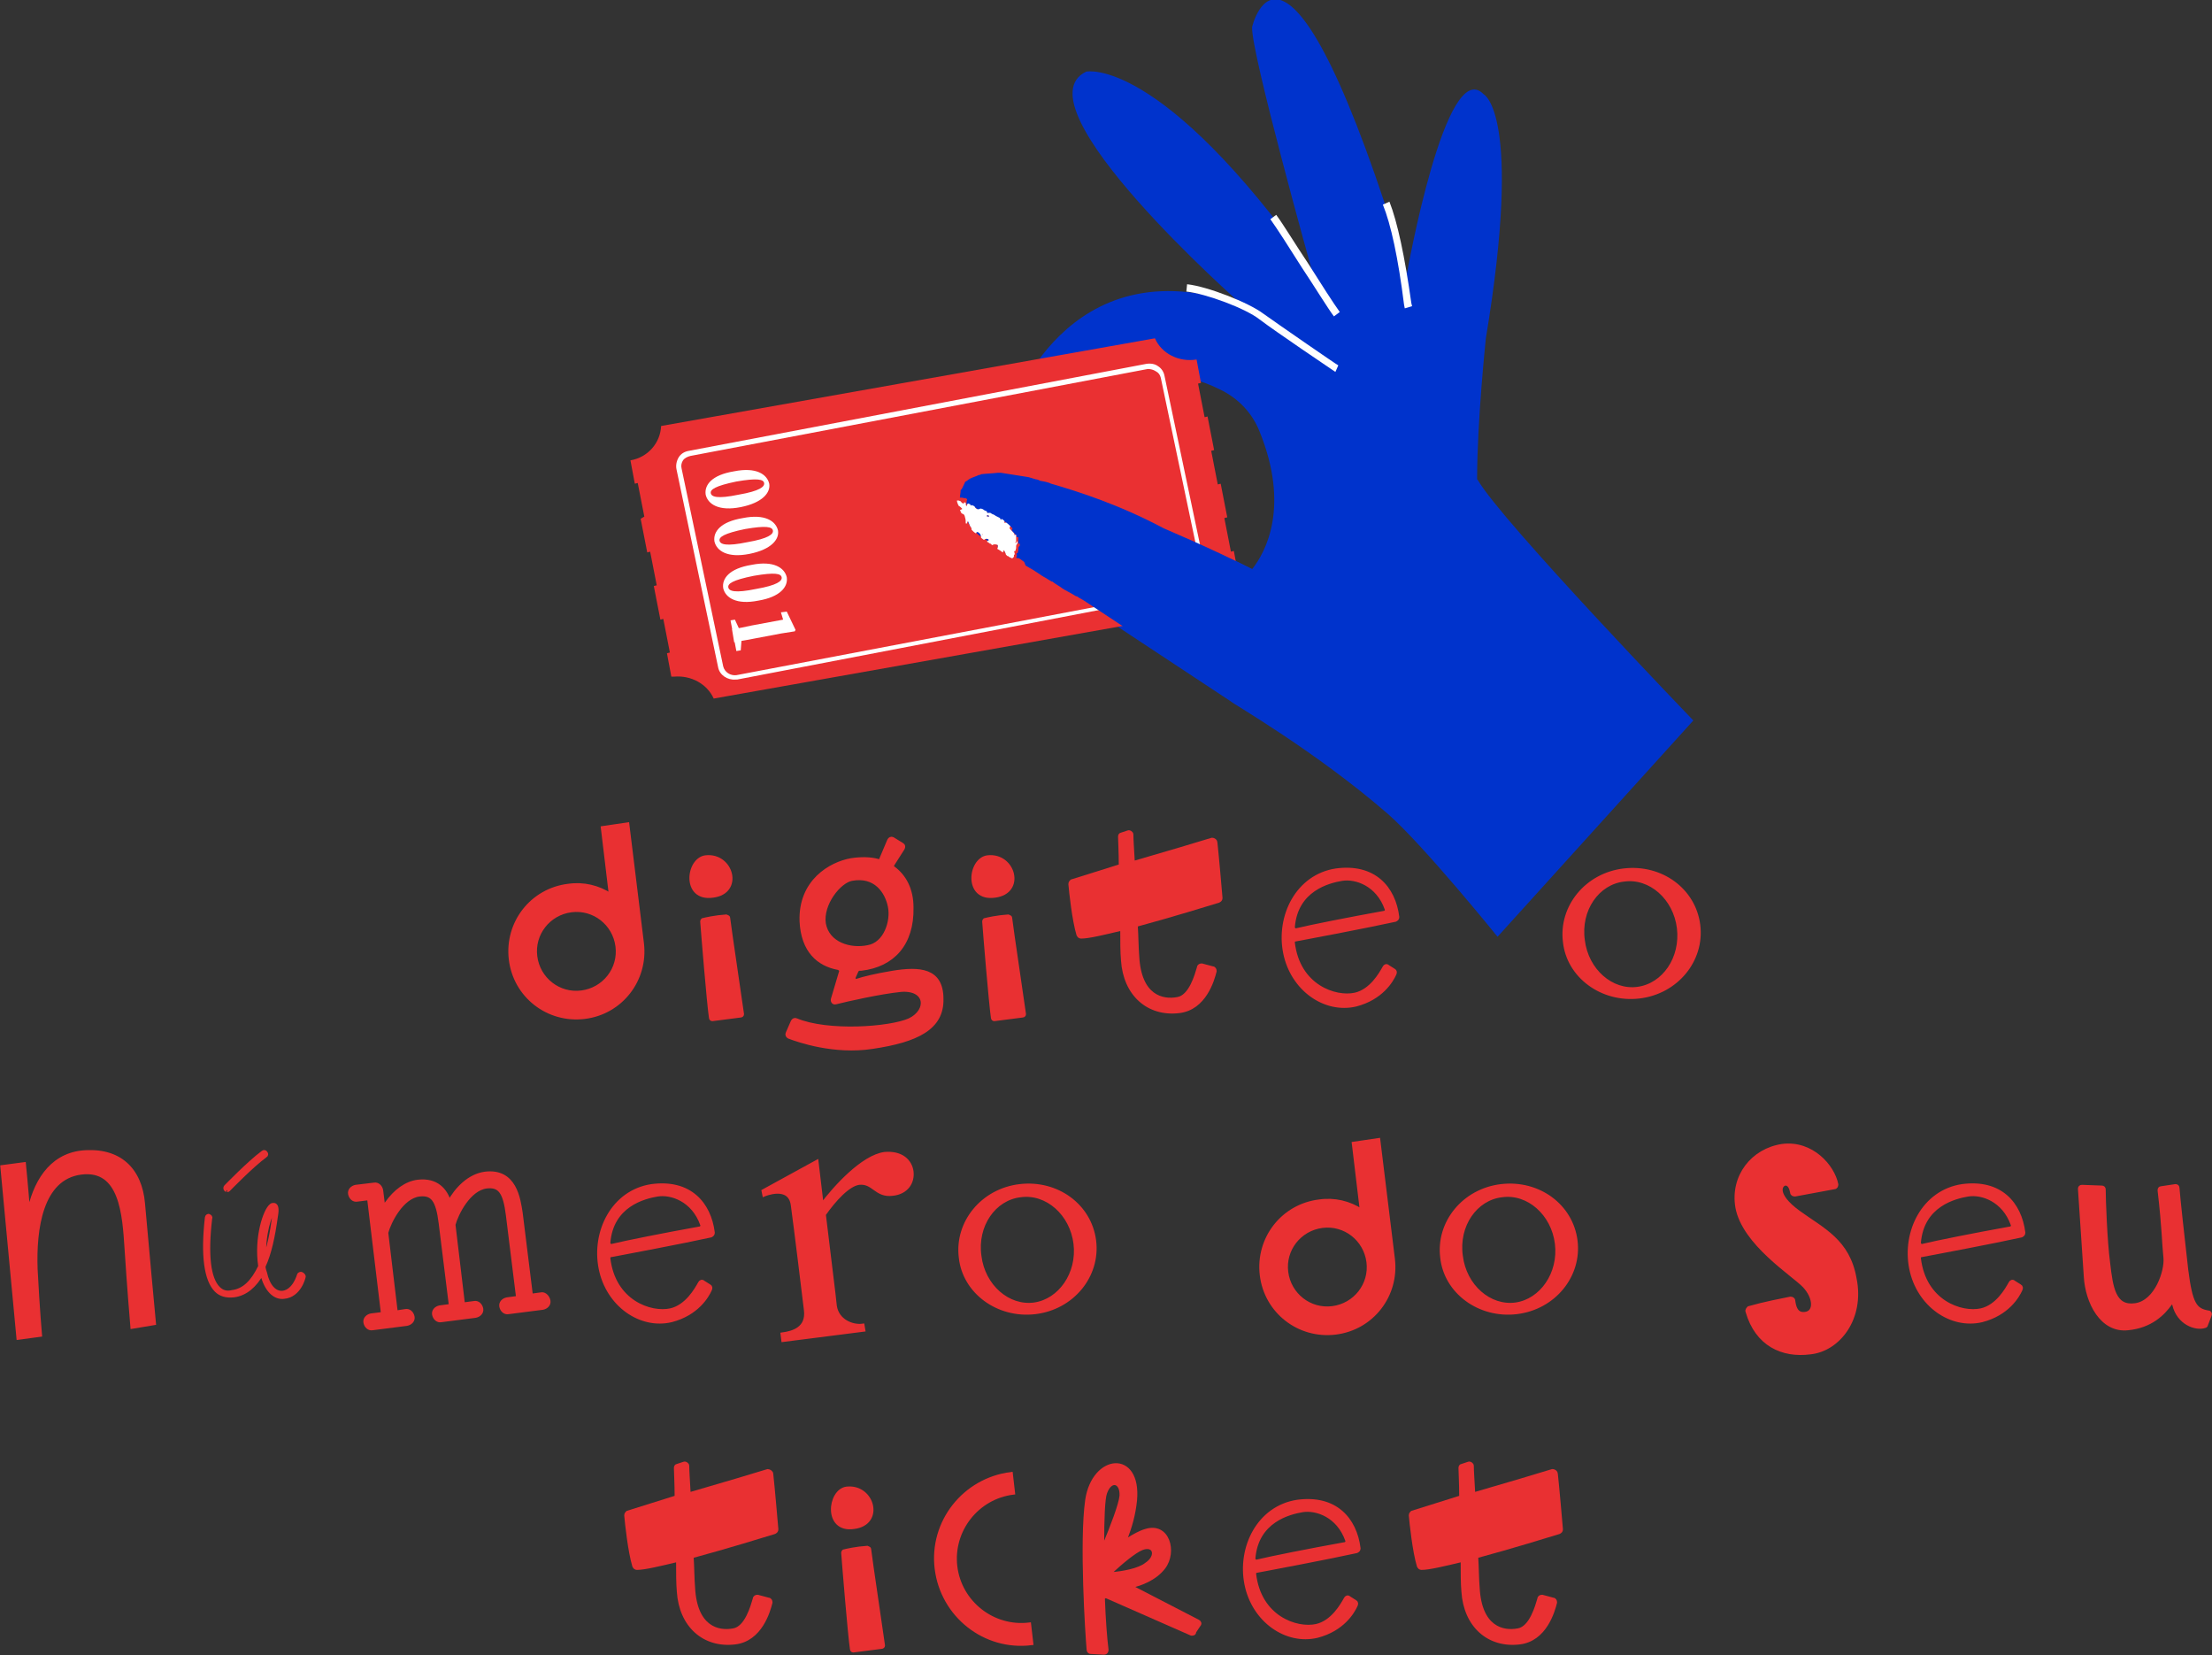 <?xml version="1.0" encoding="utf-8"?>
<!-- Generator: Adobe Illustrator 27.6.1, SVG Export Plug-In . SVG Version: 6.00 Build 0)  -->
<svg version="1.1" xmlns="http://www.w3.org/2000/svg" xmlns:xlink="http://www.w3.org/1999/xlink" x="0px" y="0px"
	 viewBox="0 0 302.8 226.5" style="enable-background:new 0 0 302.8 226.5;" xml:space="preserve">
<rect x="0" y="0" width="302.8" height="226.5" fill="#333333" stroke="none"/>
<style type="text/css">
	.st0{fill:#FFD4F0;}
	.st1{fill:#E93032;}
	.st2{opacity:0.498;}
	.st3{fill:#0033CC;}
	.st4{fill:#FFFFFF;}
	.st5{fill:#6380C5;}
	.st6{fill:#333333;}
	.st7{fill:#FFDD67;}
	.st8{fill:#664E27;}
	.st9{fill:#917524;}
	.st10{fill:none;stroke:#0033CB;stroke-width:34.436;stroke-linecap:round;stroke-miterlimit:10;stroke-dasharray:0,65.524,0,0;}
	.st11{opacity:0.5;enable-background:new    ;}
	.st12{fill:#494949;}
	.st13{fill:#EA3032;}
	.st14{fill:#E93032;stroke:#E93032;stroke-width:0.5;stroke-miterlimit:10;}
	.st15{fill:none;stroke:#FFFFFF;stroke-width:1.008;stroke-miterlimit:10;}
	.st16{fill:#0033CB;}
	.st17{fill:#E93032;stroke:#E93032;stroke-width:0.478;stroke-miterlimit:10;}
	.st18{clip-path:url(#SVGID_00000119834156466095611260000013155851435764489117_);}
	.st19{opacity:0.36;fill:#E93032;}
	.st20{fill:none;stroke:#FFD4F0;stroke-width:5.078;stroke-miterlimit:10;}
	.st21{enable-background:new    ;}
	.st22{clip-path:url(#SVGID_00000124871506803860830720000008253523509636987818_);}
	.st23{clip-path:url(#SVGID_00000127020366966323391400000012171272190344062655_);}
	.st24{clip-path:url(#SVGID_00000028305252772819543580000001541246885956931505_);fill:#E93032;}
	.st25{clip-path:url(#SVGID_00000124883277855422365590000002074354009023442305_);}
	.st26{clip-path:url(#SVGID_00000134229117159441431840000011170494537350720401_);}
	.st27{clip-path:url(#SVGID_00000098191246989984699820000001164867768923739059_);fill:#E93032;}
	.st28{clip-path:url(#SVGID_00000040558080994508035920000009681712203690823297_);}
	.st29{clip-path:url(#SVGID_00000163052368345777541890000002949485631688872871_);}
	.st30{clip-path:url(#SVGID_00000042716589069403434920000013783427324640772022_);}
	.st31{clip-path:url(#SVGID_00000024701226521529492090000002364959515282264985_);fill:#0033CC;}
	.st32{clip-path:url(#SVGID_00000024701226521529492090000002364959515282264985_);fill:#FFD4F0;}
	.st33{clip-path:url(#SVGID_00000012432407910424403920000017693249885309339574_);}
	.st34{clip-path:url(#SVGID_00000021836162294781547580000008546131449982066316_);}
	.st35{clip-path:url(#SVGID_00000034079814110635818270000006932364200462926777_);fill:#E93032;}
	.st36{clip-path:url(#SVGID_00000136378243151146885500000003879465092374046381_);}
	.st37{clip-path:url(#SVGID_00000087404937290953075300000012702261941340702891_);}
	.st38{clip-path:url(#SVGID_00000154400418857278853630000010618464876075372433_);fill:#E93032;}
	.st39{clip-path:url(#SVGID_00000065782880020331186160000002517899057737848995_);}
	.st40{clip-path:url(#SVGID_00000145754237445304776600000000488187963955826358_);}
	.st41{clip-path:url(#SVGID_00000001635699537766274160000010805886295471724944_);fill:#E93032;}
	.st42{clip-path:url(#SVGID_00000113343486973507801650000015388005021102443681_);}
	.st43{clip-path:url(#SVGID_00000183240458579713337570000014816611759725255866_);}
	.st44{clip-path:url(#SVGID_00000069389100906012592710000007704644300201454746_);fill:#E93032;}
	.st45{clip-path:url(#SVGID_00000011028700908929045090000013257754688706196617_);}
	.st46{clip-path:url(#SVGID_00000119097034665869335550000004149410713333229964_);}
	.st47{clip-path:url(#SVGID_00000045577851194728965170000001319664959682854332_);fill:#E93032;}
	.st48{clip-path:url(#SVGID_00000136410038583928422420000018015126534386195373_);}
	.st49{clip-path:url(#SVGID_00000015355870781338670240000012686670965268867260_);}
	.st50{clip-path:url(#SVGID_00000153695550751222515310000005919880703318787203_);fill:#E93032;}
	.st51{clip-path:url(#SVGID_00000009570075713946280220000014598209793345757097_);}
	.st52{clip-path:url(#SVGID_00000110450503059484170360000014486015914594477473_);}
	.st53{clip-path:url(#SVGID_00000158751787910345192670000012404581931640608430_);fill:#E93032;}
	.st54{clip-path:url(#SVGID_00000065785711203384745920000016433364918402977954_);}
	.st55{clip-path:url(#SVGID_00000099659102506911215520000002871943298315122334_);}
	.st56{clip-path:url(#SVGID_00000080208078146564884580000014330981549905847447_);fill:#E93032;}
	.st57{clip-path:url(#SVGID_00000089549616828663405430000009185708855286102714_);}
	.st58{clip-path:url(#SVGID_00000180353046026099175240000011253900179945136311_);}
	.st59{fill:none;stroke:#FFD4F0;stroke-width:1.019;stroke-miterlimit:10;}
	.st60{clip-path:url(#SVGID_00000006690445723478153790000007549096493538569108_);}
	.st61{clip-path:url(#SVGID_00000176003607356522473880000016972472890551620226_);}
	.st62{clip-path:url(#SVGID_00000011006251087675191320000017352118364104494211_);fill:#E93032;}
	.st63{clip-path:url(#SVGID_00000155851250197757545280000010798639615592028038_);}
	.st64{clip-path:url(#SVGID_00000096770461340353528530000012783216766279077007_);}
	.st65{clip-path:url(#SVGID_00000047776297795823693640000018226380795366803874_);fill:#E93032;}
	.st66{clip-path:url(#SVGID_00000042695136318125565180000010552130222396464281_);}
	.st67{clip-path:url(#SVGID_00000008838930824781783530000006863913378934614951_);}
	.st68{clip-path:url(#SVGID_00000070831645940155580830000000332739596060690614_);}
	.st69{clip-path:url(#SVGID_00000147214756449827719050000002047878404823391120_);fill:#0033CC;}
	.st70{clip-path:url(#SVGID_00000147214756449827719050000002047878404823391120_);fill:#FFD4F0;}
	.st71{clip-path:url(#SVGID_00000094578830887728024720000016702563827239203474_);}
	.st72{clip-path:url(#SVGID_00000179622045762385017130000017488060060364244892_);}
	.st73{clip-path:url(#SVGID_00000118363584250117321890000004144509926318417338_);fill:#E93032;}
	.st74{clip-path:url(#SVGID_00000147912741702190163360000006177949882354274230_);}
	.st75{clip-path:url(#SVGID_00000157302831871682177270000014981307275434457480_);}
	.st76{clip-path:url(#SVGID_00000009562515294665181110000000753094460272318365_);fill:#E93032;}
	.st77{clip-path:url(#SVGID_00000021835086769061185010000008262092691200401852_);}
	.st78{clip-path:url(#SVGID_00000029765358571125264320000002251109021693453758_);}
	.st79{clip-path:url(#SVGID_00000147922850429025066690000007464836691452121501_);fill:#E93032;}
	.st80{clip-path:url(#SVGID_00000114039643119807200720000001288165175228861110_);}
	.st81{clip-path:url(#SVGID_00000140723634218724231740000012648559015871390112_);}
	.st82{clip-path:url(#SVGID_00000043418389214350663520000001754478354135814841_);fill:#E93032;}
	.st83{clip-path:url(#SVGID_00000037681364480619274710000009168889633541886368_);}
	.st84{clip-path:url(#SVGID_00000038389417202779307540000003443091556099416246_);}
	.st85{clip-path:url(#SVGID_00000034057240011357493060000011679356023297203860_);fill:#E93032;}
	.st86{clip-path:url(#SVGID_00000046302297789746562430000009592940458730149565_);}
	.st87{clip-path:url(#SVGID_00000087370620525351260470000006033784920540208313_);}
	.st88{clip-path:url(#SVGID_00000029007641018461277960000016413655020340036238_);fill:#E93032;}
	.st89{clip-path:url(#SVGID_00000173125295782490417300000008796124107075336633_);}
	.st90{clip-path:url(#SVGID_00000054233476665404913760000004573708501586816173_);}
	.st91{clip-path:url(#SVGID_00000004527546476869017890000011075490029354508420_);fill:#E93032;}
	.st92{clip-path:url(#SVGID_00000155112000257674415620000000432455864940504248_);}
	.st93{clip-path:url(#SVGID_00000031892519148936987960000001308314517138271125_);}
	.st94{clip-path:url(#SVGID_00000157295981479027122860000009728656210325046712_);fill:#E93032;}
	.st95{clip-path:url(#SVGID_00000029019974372483295780000013556739831903124102_);}
	.st96{fill:#606060;}
	.st97{clip-path:url(#SVGID_00000170261604832367398980000010706479090969629605_);}
	.st98{clip-path:url(#SVGID_00000112624522568484222880000015596582239392320948_);}
	.st99{opacity:0.84;fill:#E93032;}
	.st100{opacity:0.84;}
	.st101{clip-path:url(#SVGID_00000134218706144711582140000017248237859298877584_);}
	.st102{clip-path:url(#SVGID_00000024717594784385381230000000149328659994736771_);}
	.st103{display:none;}
	.st104{display:inline;fill:#FFEFD9;}
	.st105{display:inline;opacity:0.46;fill:#FFEFD9;}
	.st106{display:inline;opacity:0.36;}
	.st107{opacity:0.36;}
</style>
<g id="artwork">
	<g>
		<g>
			<g>
				<g>
					<g>
						<path class="st3" d="M139.1,76.3C139.1,76.2,139.1,76.2,139.1,76.3c0.1-0.2,0.1-0.2,0.1-0.3c-0.1-0.2-0.1-0.3,0.1-0.3
							c0-0.1,0.1-0.3,0.1-0.4c0-0.1,0-0.1,0-0.2c0-0.1,0-0.2,0.1-0.3c0,0,0-0.1,0.1-0.1c0-0.1,0-0.2,0-0.3c-0.1,0-0.1,0-0.2,0
							c0-0.3,0-0.6,0-0.8c0,0,0-0.1,0-0.1c-0.1,0-0.2,0-0.3,0c0,0,0-0.1,0.1-0.1c-0.2-0.3-0.5-0.5-0.7-0.8c0-0.1,0.1-0.2,0.1-0.3
							c-0.2-0.2-0.4-0.4-0.6-0.5c-0.2,0.2-0.2,0-0.2-0.2c-0.1-0.1-0.2-0.2-0.4-0.3c0,0.1-0.1,0.1-0.1,0.2c0-0.1-0.1-0.2-0.1-0.3
							c-0.2-0.1-0.4-0.2-0.6-0.3c-0.1-0.1-0.2-0.1-0.3-0.2c0,0-0.1,0-0.1,0c-0.1-0.1-0.2-0.1-0.3-0.2c0,0-0.1,0-0.1,0
							c-0.1-0.1-0.4,0.2-0.4-0.2c-0.1-0.1-0.3-0.1-0.4-0.2c0,0-0.1,0-0.1-0.1c-0.1,0-0.2-0.1-0.4-0.1c-0.3,0.2-0.6,0.1-0.8-0.3
							c-0.1-0.1-0.3-0.1-0.4-0.2c0,0,0,0.1-0.1,0.1c0-0.1-0.1-0.1-0.1-0.2c-0.1,0-0.2-0.1-0.3-0.1c-0.1,0.1-0.1,0.2-0.2,0.4
							c-0.1-0.2-0.1-0.3-0.1-0.5c-0.1,0-0.1,0-0.2-0.1c0,0,0,0,0,0.1c0-0.3,0-0.5,0.1-0.8c0,0,0,0,0,0c-0.1,0-0.1-0.1-0.2-0.1
							c-0.2,0-0.4-0.1-0.6-0.1c-0.1,0-0.2,0-0.2,0c0-0.3,0.1-0.6,0.1-1c0,0,0-0.1,0.1-0.1c0.2-0.3,0.3-0.6,0.5-1l0,0
							c0,0,0-0.1,0.1-0.1l0,0c0.2-0.1,0.4-0.3,0.6-0.4l0,0c0.4-0.2,0.8-0.3,1.2-0.5c0.1,0,0.2,0,0.3-0.1c0.8-0.1,1.5-0.1,2.3-0.2
							c0.1,0,0.2,0,0.3,0c0,0,0.1,0,0.1,0c1.3,0.2,2.5,0.4,3.8,0.6c0.3,0.1,0.7,0.2,1,0.3c0.2,0,0.4,0.1,0.6,0.2
							c0.6,0.1,1.1,0.2,1.5,0.4c3.8,1.1,9.4,2.9,15.4,6.1l0,0c3.8,1.6,8,3.5,12.1,5.6c1.9-2.4,5.2-8.6,1-18.9
							c-1-2.5-2.9-4.5-5.4-5.7c-2.4-1.2-5.8-2.3-9.1-2c-7.3,3.2-11.1,8.8-11.1,8.8c-0.1,0.1-0.2,0.2-0.3,0.3
							c-3.8,2.8-10.6,6.5-8.2-3.9c0,0,7.5-23.3,31.7-14.8c0,0-31-27.3-21.3-31.9c0,0,10.1-2.2,30.8,26.9c0,0-8.3-29.7-8.1-33
							c0,0,4.7-20.5,21.2,33.7c0,0,5.3-29.9,10.5-24.5c0,0,5.4,2.6,0.3,33.4c0,0-1.2,11.3-1.2,19.3c0,0,0.1,0.1,0.1,0.1
							c3.3,5.7,29.5,32.9,29.5,32.9L205,128.2c0,0-10.1-12.5-15-16.8c-9.9-8.6-21.4-15.2-21.5-15.4c0,0,0,0,0,0l0,0l-20.3-13.4
							c-0.4-0.3-0.9-0.5-1.3-0.8c0,0-0.1,0-0.1,0c-0.3-0.2-0.7-0.4-1-0.6c-1.6-0.6-5.7-2.8-5.9-4c0,0,0-0.1,0-0.1l-0.7-0.5
							c0,0,0,0,0,0C139.1,76.4,139.1,76.3,139.1,76.3z"/>
					</g>
				</g>
			</g>
			<g>
				<g>
					<g>
						<path class="st3" d="M139.2,74.5C139.2,74.5,139.2,74.5,139.2,74.5c0-0.1,0-0.2,0-0.2c0,0,0,0,0.1,0
							C139.3,74.4,139.3,74.5,139.2,74.5z"/>
					</g>
				</g>
			</g>
			<g>
				<g>
					<g>
						<path class="st3" d="M134.5,73.1C134.5,73.1,134.5,73.1,134.5,73.1c0,0.1,0,0.1,0,0.1C134.4,73.2,134.4,73.1,134.5,73.1
							C134.4,73.1,134.4,73.1,134.5,73.1z"/>
					</g>
				</g>
			</g>
			<g>
				<g>
					<g>
						<path class="st3" d="M132.2,69.6C132.2,69.6,132.2,69.7,132.2,69.6C132.2,69.7,132.2,69.7,132.2,69.6
							C132.1,69.7,132.1,69.7,132.2,69.6C132.1,69.6,132.2,69.6,132.2,69.6z"/>
					</g>
				</g>
			</g>
			<g>
				<g>
					<g>
						<path class="st3" d="M132.9,72c0.1,0.1,0.2,0.3,0.2,0.4c-0.2-0.3-0.4-0.6-0.6-0.9c0-0.1,0.1-0.1,0.1-0.2
							C132.7,71.5,132.8,71.8,132.9,72z"/>
					</g>
				</g>
			</g>
			<g>
				<g>
					<g>
						<path class="st3" d="M135.4,70.6c0,0,0,0.1,0,0.1c-0.1,0-0.2,0-0.3,0c0-0.1,0-0.1,0-0.2C135.2,70.5,135.3,70.5,135.4,70.6z"/>
					</g>
				</g>
			</g>
			<g>
				<g>
					<g>
						<path class="st3" d="M136.7,74.7c0,0.1,0,0.2,0,0.2l-0.4-0.3c0,0,0,0,0,0C136.3,74.7,136.5,74.7,136.7,74.7z"/>
					</g>
				</g>
			</g>
			<g>
				<g>
					<g>
						<path class="st3" d="M134.1,72.9c0.1,0.1,0.2,0.3,0.2,0.5l-0.2-0.1c-0.2-0.1-0.3-0.3-0.5-0.4C133.8,72.6,134,72.7,134.1,72.9z
							"/>
					</g>
				</g>
			</g>
			<g>
				<g>
					<g>
						<path class="st3" d="M137.6,75.6l-0.1-0.1c0,0,0,0,0-0.1C137.6,75.5,137.6,75.6,137.6,75.6z"/>
					</g>
				</g>
			</g>
			<g>
				<g>
					<g>
						<path class="st3" d="M135.5,74c-0.1,0-0.1,0.1-0.2,0.1l-0.4-0.3C135.1,73.7,135.3,73.7,135.5,74z"/>
					</g>
				</g>
			</g>
			<g>
				<g>
					<g>
						<path class="st4" d="M132.1,70.8c0.1,0.3,0.1,0.5,0.1,0.8c0,0,0.1,0.1,0.1,0.1c0-0.1,0.1-0.1,0.1-0.2c0-0.1,0.1-0.1,0.1-0.2
							c0.1,0.2,0.2,0.5,0.3,0.7c0.1,0.1,0.2,0.3,0.2,0.4c0,0,0,0,0,0.1c0,0,0,0,0.1,0.1c0,0,0.1,0.1,0.1,0.1
							c0.1,0.1,0.2,0.2,0.4,0.3c0,0,0,0,0,0c0.1-0.3,0.3-0.2,0.5,0c0.1,0.1,0.2,0.3,0.2,0.5c0,0,0,0.1,0,0.1
							c0.1,0.1,0.3,0.2,0.4,0.3c0,0,0.1-0.1,0.1-0.1c0.2-0.1,0.4-0.1,0.6,0.1c-0.1,0-0.1,0.1-0.2,0.1c0,0-0.1,0.1-0.1,0.1
							c0,0,0.1,0.1,0.1,0.1c0.1,0,0.1,0.1,0.2,0.1c0,0,0.1,0.1,0.1,0.1c0,0,0,0,0.1,0c0,0,0.1,0.1,0.1,0.1c0,0,0.1,0.1,0.1,0.1
							c0.1,0,0.2-0.1,0.3-0.1c0,0,0,0,0,0c0.2,0,0.3,0,0.5,0.1c0,0.1,0,0.2,0,0.2c0,0.1,0,0.2-0.1,0.3c0.2,0.1,0.3,0.2,0.5,0.3
							c0,0,0.1,0.1,0.1,0.1c0.1,0,0.1,0.1,0.2,0.1c0-0.1,0.1-0.2,0.1-0.3c0,0,0,0,0-0.1c0,0.1,0,0.1,0.1,0.2
							c0.1,0.2,0.2,0.4,0.2,0.5c0,0,0.1,0.1,0.1,0.1c0,0,0.1,0.1,0.1,0.1c0,0,0.1,0,0.1,0c0,0,0.1,0.1,0.1,0.1
							c0.1,0,0.1,0.1,0.2,0.1c0.1,0,0.1,0.1,0.2,0.1c0,0,0,0,0.1,0c0.1-0.1,0.1-0.1,0.2-0.2c0,0,0,0,0,0c0-0.1,0-0.2,0-0.2
							c0,0,0-0.1,0.1-0.1c0-0.1,0-0.1,0-0.2c-0.1-0.2-0.1-0.3,0.1-0.3c0-0.1,0.1-0.3,0.1-0.4c0-0.1,0-0.1,0-0.2c0-0.1,0-0.2,0.1-0.3
							c0,0,0-0.1,0.1-0.1c0-0.1,0-0.2,0-0.3c-0.1,0-0.1,0-0.2,0c0,0,0,0,0.1,0c0,0.1-0.1,0.1-0.1,0.2c0,0,0,0-0.1,0
							c0-0.1,0-0.1,0.1-0.2c0-0.3,0-0.6,0-0.8c0,0,0-0.1,0-0.1c-0.1,0-0.2,0-0.3,0c0,0,0-0.1,0.1-0.1c-0.2-0.3-0.5-0.5-0.7-0.8
							c0-0.1,0.1-0.2,0.1-0.3c-0.2-0.2-0.4-0.4-0.6-0.5c-0.2,0.2-0.2,0-0.2-0.2c-0.1-0.1-0.2-0.2-0.4-0.3c0,0.1-0.1,0.1-0.1,0.2
							c0-0.1-0.1-0.2-0.1-0.3c-0.2-0.1-0.4-0.2-0.6-0.3c-0.1-0.1-0.2-0.1-0.3-0.2c0,0-0.1,0-0.1,0c-0.1-0.1-0.2-0.1-0.3-0.2
							c0,0-0.1,0-0.1,0c-0.1-0.1-0.4,0.2-0.4-0.2c-0.1-0.1-0.3-0.1-0.4-0.2c0,0-0.1,0-0.1-0.1c-0.1,0-0.2-0.1-0.4-0.1
							c-0.3,0.2-0.6,0.1-0.8-0.3c-0.1-0.1-0.3-0.1-0.4-0.2c0,0,0,0.1-0.1,0.1c0-0.1-0.1-0.1-0.1-0.2c-0.1,0-0.2-0.1-0.3-0.1
							c-0.1,0.1-0.1,0.2-0.2,0.4c-0.1-0.2-0.1-0.3-0.1-0.5c-0.1,0-0.1,0-0.2-0.1c0,0,0,0,0,0.1c-0.1,0.2-0.3,0.1-0.5-0.2
							c-0.1,0-0.2-0.1-0.3-0.1c-0.1,0-0.1,0-0.2,0c0,0.1,0,0.2,0.1,0.4c0,0.1,0,0.1,0.1,0.2c0,0,0,0,0,0.1c0.2,0.1,0.4,0.3,0.5,0.4
							c0,0,0,0.1,0,0.1c-0.1,0-0.2,0.1-0.3,0.1c0.1,0.1,0.1,0.3,0.2,0.4C131.7,70.4,132,70.2,132.1,70.8z M135.1,70.7
							c0-0.1,0-0.1,0-0.2c0.1,0,0.2,0,0.3,0.1c0,0,0,0.1,0,0.1C135.3,70.7,135.2,70.7,135.1,70.7z M134.4,73.2
							C134.4,73.2,134.4,73.1,134.4,73.2c0-0.1,0-0.1,0-0.1C134.5,73.1,134.5,73.1,134.4,73.2C134.5,73.2,134.4,73.2,134.4,73.2z
							 M132.1,69.7C132.1,69.7,132.1,69.7,132.1,69.7C132.1,69.6,132.2,69.6,132.1,69.7C132.2,69.6,132.2,69.7,132.1,69.7
							C132.2,69.7,132.2,69.7,132.1,69.7z"/>
					</g>
				</g>
			</g>
			<g>
				<g>
					<g>
						<polygon class="st4" points="135.2,74.2 135.2,74.2 135.2,74.2 						"/>
					</g>
				</g>
			</g>
		</g>
		<g>
			<g>
				<g>
					<path class="st13" d="M169.5,78.6l-0.6-3.2l-0.4,0.1l-0.9-4.6l0.4-0.1l-0.9-4.6l-0.4,0.1l-0.9-4.6l0.4-0.1l-0.9-4.6l-0.4,0.1
						l-0.9-4.6l0.4-0.1l-0.6-3.2c-2.4,0.4-4.8-0.8-5.7-2.9l-67.6,12c-0.1,2.3-1.8,4.3-4.2,4.7c0,0,0,0,0,0l0.6,3.2l0.4-0.1l0.9,4.6
						L87.7,71l0.9,4.6l0.4-0.1l0.9,4.6l-0.4,0.1l0.9,4.6l0.4-0.1l0.9,4.6l-0.4,0.1l0.6,3.2c0,0,0,0,0,0c0.1,0,0.3,0,0.4,0
						c2.3-0.2,4.5,1,5.4,3l67.6-12C165.3,81.1,167,79.1,169.5,78.6z"/>
				</g>
			</g>
		</g>
		<g>
			<g>
				<g>
					<path class="st4" d="M100.7,93c-1.1,0.1-2.2-0.6-2.4-1.7l-5.7-27.1c-0.1-0.5,0-1.1,0.3-1.6c0.3-0.5,0.8-0.8,1.4-0.9l62.6-11.9
						c0.6-0.1,1.2,0,1.6,0.3c0.5,0.3,0.8,0.8,0.9,1.3l5.7,27.1c0.1,0.5,0,1.1-0.3,1.6c-0.3,0.5-0.8,0.8-1.4,0.9L100.9,93
						C100.8,93,100.7,93,100.7,93z M157.2,50.5c0,0-0.1,0-0.1,0L94.5,62.4c-0.4,0.1-0.8,0.3-1,0.6c-0.2,0.3-0.3,0.7-0.2,1.1
						l5.7,27.1c0.2,0.8,1,1.3,1.8,1.2l62.6-11.9c0.4-0.1,0.8-0.3,1-0.6c0.2-0.3,0.3-0.7,0.2-1.1l-5.7-27.1c-0.1-0.4-0.3-0.7-0.7-0.9
						C157.9,50.6,157.5,50.5,157.2,50.5z"/>
				</g>
			</g>
		</g>
		<g>
			<g>
				<g>
					<g>
						<path class="st3" d="M139.1,76.3C139.1,76.2,139.1,76.2,139.1,76.3c0.1-0.2,0.1-0.2,0.1-0.3c-0.1-0.2-0.1-0.3,0.1-0.3
							c0-0.1,0.1-0.3,0.1-0.4c0-0.1,0-0.1,0-0.2c0-0.1,0-0.2,0.1-0.3c0,0,0-0.1,0.1-0.1c0-0.1,0-0.2,0-0.3c-0.1,0-0.1,0-0.2,0
							c0-0.3,0-0.6,0-0.8c0,0,0-0.1,0-0.1c-0.1,0-0.2,0-0.3,0c0,0,0-0.1,0.1-0.1c-0.2-0.3-0.5-0.5-0.7-0.8c0-0.1,0.1-0.2,0.1-0.3
							c-0.2-0.2-0.4-0.4-0.6-0.5c-0.2,0.2-0.2,0-0.2-0.2c-0.1-0.1-0.2-0.2-0.4-0.3c0,0.1-0.1,0.1-0.1,0.2c0-0.1-0.1-0.2-0.1-0.3
							c-0.2-0.1-0.4-0.2-0.6-0.3c-0.1-0.1-0.2-0.1-0.3-0.2c0,0-0.1,0-0.1,0c-0.1-0.1-0.2-0.1-0.3-0.2c0,0-0.1,0-0.1,0
							c-0.1-0.1-0.4,0.2-0.4-0.2c-0.1-0.1-0.3-0.1-0.4-0.2c0,0-0.1,0-0.1-0.1c-0.1,0-0.2-0.1-0.4-0.1c-0.3,0.2-0.6,0.1-0.8-0.3
							c-0.1-0.1-0.3-0.1-0.4-0.2c0,0,0,0.1-0.1,0.1c0-0.1-0.1-0.1-0.1-0.2c-0.1,0-0.2-0.1-0.3-0.1c-0.1,0.1-0.1,0.2-0.2,0.4
							c-0.1-0.2-0.1-0.3-0.1-0.5c-0.1,0-0.1,0-0.2-0.1c0,0,0,0,0,0.1c0-0.3,0-0.5,0.1-0.8c0,0,0,0,0,0c-0.1,0-0.1-0.1-0.2-0.1
							c-0.2,0-0.4-0.1-0.6-0.1c-0.1,0-0.2,0-0.2,0c0-0.3,0.1-0.6,0.1-1c0,0,0-0.1,0.1-0.1c0.2-0.3,0.3-0.6,0.5-1l0,0
							c0,0,0-0.1,0.1-0.1l0,0c0.2-0.1,0.4-0.3,0.6-0.4l0,0c0.4-0.2,0.8-0.3,1.2-0.5c0.1,0,0.2,0,0.3-0.1c0.8-0.1,1.5-0.1,2.3-0.2
							c0.1,0,0.2,0,0.3,0c0,0,0.1,0,0.1,0c1.3,0.2,2.5,0.4,3.8,0.6c0.3,0.1,0.7,0.2,1,0.3c0.2,0,0.4,0.1,0.6,0.2
							c0.6,0.1,1.1,0.2,1.5,0.4c3.8,1.1,9.4,2.9,15.4,6.1l0,0c4.9,2.1,10.4,4.6,15.6,7.4l-5.9,16.1l-20.3-13.4
							c-0.4-0.3-0.9-0.5-1.3-0.8c0,0-0.1,0-0.1,0c-0.5-0.3-1-0.6-1.6-0.9c-0.1-0.1-0.2-0.1-0.3-0.2c-0.4-0.3-0.8-0.5-1.2-0.8
							c0,0-0.1-0.1-0.1-0.1c0,0,0,0,0,0c0,0,0,0-0.1,0c-0.4-0.2-0.8-0.5-1.2-0.7c-0.1-0.1-0.2-0.1-0.3-0.2c-0.5-0.3-1-0.7-1.6-1
							c-0.2-0.1-0.3-0.2-0.5-0.3c-0.1-0.2-0.1-0.3-0.2-0.5l-0.7-0.5c0,0,0,0,0,0C139.1,76.4,139.1,76.3,139.1,76.3z"/>
					</g>
				</g>
			</g>
			<g>
				<g>
					<g>
						<path class="st3" d="M139.2,74.5C139.2,74.5,139.2,74.5,139.2,74.5c0-0.1,0-0.2,0-0.2c0,0,0,0,0.1,0
							C139.3,74.4,139.3,74.5,139.2,74.5z"/>
					</g>
				</g>
			</g>
			<g>
				<g>
					<g>
						<path class="st3" d="M134.4,73.2C134.4,73.2,134.4,73.1,134.4,73.2c0-0.1,0-0.1,0-0.1C134.5,73.1,134.5,73.1,134.4,73.2
							C134.5,73.2,134.4,73.2,134.4,73.2z"/>
					</g>
				</g>
			</g>
			<g>
				<g>
					<g>
						<path class="st3" d="M132.1,69.7C132.1,69.7,132.1,69.7,132.1,69.7C132.1,69.6,132.2,69.6,132.1,69.7
							C132.2,69.6,132.2,69.7,132.1,69.7C132.2,69.7,132.2,69.7,132.1,69.7z"/>
					</g>
				</g>
			</g>
			<g>
				<g>
					<g>
						<path class="st3" d="M132.9,72c0.1,0.1,0.2,0.3,0.2,0.4c-0.2-0.3-0.4-0.6-0.6-0.9c0-0.1,0.1-0.1,0.1-0.2
							C132.7,71.5,132.8,71.8,132.9,72z"/>
					</g>
				</g>
			</g>
			<g>
				<g>
					<g>
						<path class="st3" d="M135.1,70.7c0-0.1,0-0.1,0-0.2c0.1,0,0.2,0,0.3,0.1c0,0,0,0.1,0,0.1C135.3,70.7,135.2,70.7,135.1,70.7z"
							/>
					</g>
				</g>
			</g>
			<g>
				<g>
					<g>
						<path class="st3" d="M136.7,74.7c0,0.1,0,0.2,0,0.2l-0.4-0.3c0,0,0,0,0,0C136.3,74.7,136.5,74.7,136.7,74.7z"/>
					</g>
				</g>
			</g>
			<g>
				<g>
					<g>
						<path class="st3" d="M134.1,72.9c0.1,0.1,0.2,0.3,0.2,0.5l-0.2-0.1c-0.2-0.1-0.3-0.3-0.5-0.4C133.8,72.6,134,72.7,134.1,72.9z
							"/>
					</g>
				</g>
			</g>
			<g>
				<g>
					<g>
						<path class="st3" d="M137.6,75.6l-0.1-0.1c0,0,0,0,0-0.1C137.6,75.5,137.6,75.6,137.6,75.6z"/>
					</g>
				</g>
			</g>
			<g>
				<g>
					<g>
						<path class="st3" d="M135.5,74c-0.1,0-0.1,0.1-0.2,0.1l-0.4-0.3C135.1,73.7,135.3,73.7,135.5,74z"/>
					</g>
				</g>
			</g>
			<g>
				<g>
					<g>
						<path class="st4" d="M132.1,70.8c0.1,0.3,0.1,0.5,0.1,0.8c0,0,0.1,0.1,0.1,0.1c0-0.1,0.1-0.1,0.1-0.2c0-0.1,0.1-0.1,0.1-0.2
							c0.1,0.2,0.2,0.5,0.3,0.7c0.1,0.1,0.2,0.3,0.2,0.4c0,0,0,0,0,0.1c0,0,0,0,0.1,0.1c0,0,0.1,0.1,0.1,0.1
							c0.1,0.1,0.2,0.2,0.4,0.3c0,0,0,0,0,0c0.1-0.3,0.3-0.2,0.5,0c0.1,0.1,0.2,0.3,0.2,0.5c0,0,0,0.1,0,0.1
							c0.1,0.1,0.3,0.2,0.4,0.3c0,0,0.1-0.1,0.1-0.1c0.2-0.1,0.4-0.1,0.6,0.1c-0.1,0-0.1,0.1-0.2,0.1c0,0-0.1,0.1-0.1,0.1
							c0,0,0.1,0.1,0.1,0.1c0.1,0,0.1,0.1,0.2,0.1c0,0,0.1,0.1,0.1,0.1c0,0,0,0,0.1,0c0,0,0.1,0.1,0.1,0.1c0,0,0.1,0.1,0.1,0.1
							c0.1,0,0.2-0.1,0.3-0.1c0,0,0,0,0,0c0.2,0,0.3,0,0.5,0.1c0,0.1,0,0.2,0,0.2c0,0.1,0,0.2-0.1,0.3c0.2,0.1,0.3,0.2,0.5,0.3
							c0,0,0.1,0.1,0.1,0.1c0.1,0,0.1,0.1,0.2,0.1c0-0.1,0.1-0.2,0.1-0.3c0,0,0,0,0-0.1c0,0.1,0,0.1,0.1,0.2
							c0.1,0.2,0.2,0.4,0.2,0.5c0,0,0.1,0.1,0.1,0.1c0,0,0.1,0.1,0.1,0.1c0,0,0.1,0,0.1,0c0,0,0.1,0.1,0.1,0.1
							c0.1,0,0.1,0.1,0.2,0.1c0.1,0,0.1,0.1,0.2,0.1c0,0,0,0,0.1,0c0.1-0.1,0.1-0.1,0.2-0.2c0,0,0,0,0,0c0-0.1,0-0.2,0-0.2
							c0,0,0-0.1,0.1-0.1c0-0.1,0-0.1,0-0.2c-0.1-0.2-0.1-0.3,0.1-0.3c0-0.1,0.1-0.3,0.1-0.4c0-0.1,0-0.1,0-0.2c0-0.1,0-0.2,0.1-0.3
							c0,0,0-0.1,0.1-0.1c0-0.1,0-0.2,0-0.3c-0.1,0-0.1,0-0.2,0c0,0,0,0,0.1,0c0,0.1-0.1,0.1-0.1,0.2c0,0,0,0-0.1,0
							c0-0.1,0-0.1,0.1-0.2c0-0.3,0-0.6,0-0.8c0,0,0-0.1,0-0.1c-0.1,0-0.2,0-0.3,0c0,0,0-0.1,0.1-0.1c-0.2-0.3-0.5-0.5-0.7-0.8
							c0-0.1,0.1-0.2,0.1-0.3c-0.2-0.2-0.4-0.4-0.6-0.5c-0.2,0.2-0.2,0-0.2-0.2c-0.1-0.1-0.2-0.2-0.4-0.3c0,0.1-0.1,0.1-0.1,0.2
							c0-0.1-0.1-0.2-0.1-0.3c-0.2-0.1-0.4-0.2-0.6-0.3c-0.1-0.1-0.2-0.1-0.3-0.2c0,0-0.1,0-0.1,0c-0.1-0.1-0.2-0.1-0.3-0.2
							c0,0-0.1,0-0.1,0c-0.1-0.1-0.4,0.2-0.4-0.2c-0.1-0.1-0.3-0.1-0.4-0.2c0,0-0.1,0-0.1-0.1c-0.1,0-0.2-0.1-0.4-0.1
							c-0.3,0.2-0.6,0.1-0.8-0.3c-0.1-0.1-0.3-0.1-0.4-0.2c0,0,0,0.1-0.1,0.1c0-0.1-0.1-0.1-0.1-0.2c-0.1,0-0.2-0.1-0.3-0.1
							c-0.1,0.1-0.1,0.2-0.2,0.4c-0.1-0.2-0.1-0.3-0.1-0.5c-0.1,0-0.1,0-0.2-0.1c0,0,0,0,0,0.1c-0.1,0.2-0.3,0.1-0.5-0.2
							c-0.1,0-0.2-0.1-0.3-0.1c-0.1,0-0.1,0-0.2,0c0,0.1,0,0.2,0.1,0.4c0,0.1,0,0.1,0.1,0.2c0,0,0,0,0,0.1c0.2,0.1,0.4,0.3,0.5,0.4
							c0,0,0,0.1,0,0.1c-0.1,0-0.2,0.1-0.3,0.1c0.1,0.1,0.1,0.3,0.2,0.4C131.7,70.4,132,70.2,132.1,70.8z M135.4,70.6
							c0,0,0,0.1,0,0.1c-0.1,0-0.2,0-0.3,0c0-0.1,0-0.1,0-0.2C135.2,70.5,135.3,70.5,135.4,70.6z M134.5,73.1
							C134.5,73.1,134.5,73.1,134.5,73.1c0,0.1,0,0.1,0,0.1C134.4,73.2,134.4,73.1,134.5,73.1C134.4,73.1,134.4,73.1,134.5,73.1z
							 M132.2,69.6C132.2,69.6,132.2,69.7,132.2,69.6C132.2,69.7,132.2,69.7,132.2,69.6C132.1,69.7,132.1,69.7,132.2,69.6
							C132.1,69.6,132.2,69.6,132.2,69.6z"/>
					</g>
				</g>
			</g>
			<g>
				<g>
					<g>
						<polygon class="st4" points="135.2,74.2 135.2,74.2 135.2,74.2 						"/>
					</g>
				</g>
			</g>
		</g>
		<g>
			<path class="st4" d="M182.8,50.9c-0.3-0.2-8.3-5.6-10.4-7.2c-1.9-1.5-7.3-3.5-10-3.8l0.1-1c2.8,0.3,8.4,2.5,10.4,4
				c2.1,1.5,10.2,7.1,10.3,7.1L182.8,50.9z"/>
		</g>
		<g>
			<path class="st4" d="M182.6,43.3c-0.9-1.2-2.6-4-4.4-6.7c-1.7-2.7-3.5-5.5-4.3-6.6l0.8-0.6c0.9,1.2,2.6,4,4.4,6.7
				c1.7,2.7,3.5,5.5,4.3,6.6L182.6,43.3z"/>
		</g>
		<g>
			<path class="st4" d="M192.3,42.2l-0.1-0.5c-0.8-6.4-1.8-11-2.9-13.7l0.9-0.4c1.1,2.8,2.1,7.5,3,13.9l0.1,0.4L192.3,42.2z"/>
		</g>
		<g>
			<path class="st4" d="M101.4,69.4c-3,0.6-4.5-0.4-4.8-1.7c-0.2-1.3,0.8-2.7,3.9-3.2c3-0.6,4.5,0.4,4.8,1.7
				C105.5,67.4,104.4,68.8,101.4,69.4z M97.3,67.5c0.1,0.5,0.9,0.8,3.8,0.2c2.9-0.5,3.6-1.1,3.5-1.6c-0.1-0.5-0.9-0.7-3.8-0.2
				C97.9,66.5,97.2,67,97.3,67.5z"/>
			<path class="st4" d="M102.6,75.8c-3,0.6-4.5-0.4-4.8-1.7c-0.2-1.3,0.8-2.7,3.9-3.2c3-0.6,4.5,0.4,4.8,1.7
				C106.7,73.8,105.6,75.2,102.6,75.8z M98.5,74c0.1,0.5,0.9,0.8,3.8,0.2c2.9-0.5,3.6-1.1,3.5-1.6c-0.1-0.5-0.9-0.7-3.8-0.2
				C99.1,73,98.4,73.5,98.5,74z"/>
			<path class="st4" d="M103.8,82.2c-3,0.6-4.5-0.4-4.8-1.7c-0.2-1.3,0.8-2.7,3.9-3.2c3-0.6,4.5,0.4,4.8,1.7
				C107.9,80.3,106.8,81.7,103.8,82.2z M99.7,80.4c0.1,0.5,0.9,0.8,3.8,0.2c2.9-0.5,3.6-1.1,3.5-1.6c-0.1-0.5-0.9-0.7-3.8-0.2
				C100.2,79.4,99.6,79.9,99.7,80.4z"/>
			<path class="st4" d="M101.4,89l-0.6,0.1l-0.8-4.2l0.6-0.1l0.6,1.3l0.3,1.6L101.4,89z M108.9,86.2l-0.1,0.2l-1.9,0.3l-3.7,0.7
				c-0.9,0.2-1.8,0.3-2.7,0.5l-0.3-1.8c0.9-0.1,1.8-0.3,2.7-0.5l4.3-0.8l-0.3-1l0.8-0.1L108.9,86.2z"/>
		</g>
		<g>
			<path class="st14" d="M85.9,112.8l2,16.3c0.6,5-2.9,9.5-7.9,10.1c-5,0.6-9.5-2.9-10.1-7.9c-0.6-5,2.9-9.5,7.9-10.1
				c2.1-0.3,4.1,0.2,5.8,1.3l-1.1-9.2L85.9,112.8z M84.5,129.5c-0.4-3.1-3.2-5.3-6.3-4.9c-3.1,0.4-5.3,3.2-4.9,6.3
				c0.4,3.1,3.2,5.3,6.3,4.9C82.7,135.4,84.9,132.6,84.5,129.5z"/>
			<path class="st14" d="M96.6,117.3c3.6-0.4,5,4.8,1,5.3C93.5,123.2,94.1,117.6,96.6,117.3z M99.7,125.6c0.2,1.7,1.7,11.7,1.9,13.2
				c0,0.1-0.1,0.2-0.2,0.2l-3.9,0.5c-0.1,0-0.2-0.1-0.2-0.2c-0.3-2-1.1-11.8-1.2-13.2c0-0.1,0.1-0.2,0.1-0.2
				c0.4-0.1,1.7-0.4,3.2-0.5C99.6,125.5,99.7,125.5,99.7,125.6z"/>
			<path class="st14" d="M128.9,136.7c0.1,4-3.4,5.7-9.5,6.6c-5.2,0.8-10.1-0.9-11.4-1.4c-0.2-0.1-0.3-0.3-0.2-0.5l0.7-1.6
				c0.1-0.2,0.3-0.3,0.5-0.2c4.3,1.8,12.8,1.2,15.5,0c2.7-1.3,2.4-4.4-1.2-4.1c-2.9,0.3-7.3,1.3-8.9,1.7c-0.3,0.1-0.5-0.2-0.4-0.5
				l1.1-3.7c0.1-0.2-0.1-0.4-0.3-0.5c-2.8-0.5-4.9-2.4-5.1-6.4c-0.2-5.5,4-7.9,6.8-8.4c1.3-0.2,2.6-0.2,3.7,0.1
				c0.2,0.1,0.4,0,0.4-0.2l1.1-2.6c0.1-0.2,0.3-0.3,0.5-0.2l1.3,0.8c0.2,0.1,0.2,0.3,0.1,0.5l-1.4,2.2c-0.1,0.2-0.1,0.4,0.1,0.5
				c1.5,1.1,2.5,2.9,2.5,5.4c0.1,5-2.6,7.9-6.9,8.4c-0.1,0-0.2,0-0.3,0c-0.1,0-0.2,0.1-0.3,0.2l-0.4,0.9c-0.1,0.3,0.1,0.6,0.4,0.5
				c0.9-0.3,2.5-0.7,4.9-1.1C125.9,132.5,128.9,132.7,128.9,136.7z M118.8,129.6c2.4-0.4,3.4-3.5,3-5.5c-0.4-2.1-2-4.4-5.2-3.8
				c-1.7,0.3-4.2,3.4-3.8,6.1C113.3,129.2,116.4,130.1,118.8,129.6z"/>
			<path class="st14" d="M135.2,117.3c3.6-0.4,5,4.8,1,5.3C132.1,123.2,132.7,117.6,135.2,117.3z M138.3,125.6
				c0.2,1.7,1.7,11.7,1.9,13.2c0,0.1-0.1,0.2-0.2,0.2l-3.9,0.5c-0.1,0-0.2-0.1-0.2-0.2c-0.3-2-1.1-11.8-1.2-13.2
				c0-0.1,0.1-0.2,0.1-0.2c0.4-0.1,1.7-0.4,3.2-0.5C138.2,125.5,138.3,125.5,138.3,125.6z"/>
			<path class="st14" d="M166.4,115.3c0.2,1.8,0.6,6.4,0.7,7.6c0,0.2-0.1,0.3-0.3,0.4c-1.3,0.4-6.5,2-11.3,3.3
				c0.1,1.6,0.1,3.1,0.2,4.3c0.3,5.5,3.4,6.2,5.5,5.8c1.8-0.3,2.6-3.3,2.9-4.3c0-0.2,0.2-0.3,0.4-0.3l1.5,0.4c0.2,0,0.3,0.2,0.3,0.4
				c-0.3,1.2-1.4,5.1-4.9,5.5c-4.2,0.5-7.4-2.3-7.7-7c-0.1-1.1-0.1-2.6-0.1-4.3c-2.5,0.6-4.6,1.1-5.6,1.1c-0.2,0-0.3-0.1-0.4-0.3
				c-0.6-2-1-5.8-1.1-6.9c0-0.2,0.1-0.3,0.2-0.4c1.3-0.4,3.8-1.2,6.7-2.1c0-1.9-0.1-3.5-0.1-4c0-0.2,0.1-0.3,0.2-0.3l0.9-0.3
				c0.2-0.1,0.5,0.1,0.5,0.3c0,0.7,0.1,2.1,0.2,3.9c4.5-1.3,9.2-2.7,10.8-3.2C166.2,114.9,166.4,115.1,166.4,115.3z"/>
			<path class="st14" d="M177.3,128.6c-0.2,0-0.3,0.2-0.3,0.4c0.7,6,5.8,7.7,8.5,7.1c2.2-0.5,3.5-2.8,4-3.7c0.1-0.2,0.3-0.3,0.5-0.1
				l0.8,0.5c0.2,0.1,0.2,0.3,0.1,0.5c-0.4,0.9-1.8,3.3-5.3,4.2c-4.2,1-8.7-2.1-9.7-7.1c-1-5,1.7-10.5,7-11.3
				c5.2-0.7,7.9,2.4,8.4,6.4c0,0.2-0.1,0.3-0.3,0.4c-3.6,0.8-12.1,2.4-12.1,2.4L177.3,128.6z M177,126.9c0,0.2,0.2,0.4,0.4,0.4
				c2.1-0.5,7.1-1.5,12.1-2.4c0.2,0,0.4-0.3,0.3-0.5c-1.2-3.4-4.2-4.4-6.1-4.1C181.9,120.6,177.4,121.7,177,126.9z"/>
			<path class="st14" d="M232.5,126.6c0.6,4.8-3,9.2-8.1,9.8c-5.1,0.6-9.7-2.8-10.2-7.5c-0.6-4.8,3-9.2,8.1-9.8
				S231.9,121.8,232.5,126.6z M229.8,127c-0.5-4.1-3.9-7.1-7.5-6.6c-3.6,0.4-6.2,4.1-5.6,8.3c0.5,4.1,3.9,7.1,7.5,6.6
				C227.8,134.8,230.3,131.1,229.8,127z"/>
			<path class="st14" d="M19.6,164.7c0.4,4.6,1.5,16.4,1.5,16.4l-3,0.5c0,0-0.5-5.9-0.8-10.7c-0.3-4.7-0.7-11.1-6.2-10.4
				c-5.5,0.7-6.4,7.7-6.2,13.2c0.3,5.7,0.6,9,0.6,9l-3,0.4l-2.2-23.4l3-0.4c0,0,0.3,3,0.6,6.8c0.8-4.1,2.9-7.9,7.3-8.4
				C16.4,157.2,19.2,160.1,19.6,164.7z"/>
			<path class="st14" d="M41.6,174.7c0,0.1-0.6,2.6-2.7,2.8c-1.3,0.2-2.5-1-3-3.1c0-0.1,0-0.1,0-0.2c-1,1.8-2.3,2.9-3.9,3.1
				c-1,0.1-1.8-0.1-2.4-0.7c-1.4-1.4-1.9-4.7-1.3-10c0-0.1,0.2-0.3,0.3-0.2c0.1,0,0.3,0.2,0.2,0.3c-0.6,5.1-0.2,8.3,1.1,9.6
				c0.5,0.5,1.1,0.7,1.9,0.5c1.6-0.2,2.8-1.4,3.8-3.5c-0.6-4,0.7-7.7,1.5-8.3c0.2-0.2,0.4-0.1,0.5-0.1c0.2,0.1,0.4,0.4,0.2,1.5
				c-0.4,2.9-0.9,5.2-1.7,6.9c0,0.3,0.1,0.6,0.2,0.9c0.4,1.8,1.3,2.8,2.4,2.7c1.6-0.2,2.2-2.4,2.2-2.4c0-0.1,0.2-0.2,0.3-0.2
				S41.6,174.5,41.6,174.7z M30.9,162.8c-0.1-0.1-0.1-0.3,0-0.4c0.1-0.1,3.2-3.3,5.1-4.7c0.1-0.1,0.3-0.1,0.4,0.1
				c0.1,0.1,0.1,0.3-0.1,0.4c-1.8,1.3-5,4.6-5,4.6c0,0-0.1,0.1-0.2,0.1C31.1,162.9,31,162.9,30.9,162.8z M36.2,172.3
				c0.6-1.6,1-3.5,1.3-5.8c0.1-0.5,0-0.7,0-0.9C37,166.1,36,168.9,36.2,172.3z"/>
			<path class="st14" d="M75.1,178c0.1,0.5-0.3,0.9-0.8,1l-4.7,0.6c-0.5,0.1-0.9-0.3-1-0.8s0.3-0.9,0.8-1l1.5-0.2l-1.4-11.3
				c-0.4-3.2-1.1-4.1-2.9-3.9c-2.4,0.3-4.1,3.7-4.5,5.2l1.3,10.9l1.5-0.2c0.5-0.1,0.9,0.3,1,0.8c0.1,0.5-0.3,0.9-0.8,1l-4.7,0.6
				c-0.5,0.1-0.9-0.3-1-0.8c-0.1-0.5,0.3-0.9,0.8-1l1.5-0.2l-1.4-11.3c-0.4-3.2-1.1-4.1-2.9-3.9c-2.4,0.3-4.1,3.7-4.5,5.2l1.3,10.9
				l1.3-0.2c0.5-0.1,0.9,0.3,1,0.8s-0.3,0.9-0.8,1l-4.7,0.6c-0.5,0.1-0.9-0.3-1-0.8c-0.1-0.5,0.3-0.9,0.8-1l1.6-0.2l-1.9-15.8
				l-1.6,0.2c-0.5,0.1-0.9-0.3-1-0.8s0.3-0.9,0.8-1l2.5-0.3c0.5-0.1,0.9,0.3,1,0.8l0.3,2.4c0.1-0.2,0.3-0.4,0.4-0.6
				c1.2-1.7,2.7-2.8,4.3-3c2.6-0.3,3.8,1.2,4.3,2.8c1-1.8,2.7-3.6,4.9-3.9c4.1-0.5,4.6,3.5,4.9,5.4l1.4,11.3l1.5-0.2
				C74.6,177.1,75,177.5,75.1,178z"/>
			<path class="st14" d="M83.6,171.8c-0.2,0-0.3,0.2-0.3,0.4c0.7,6,5.8,7.7,8.5,7.1c2.2-0.5,3.5-2.8,4-3.7c0.1-0.2,0.3-0.3,0.5-0.1
				l0.8,0.5c0.2,0.1,0.2,0.3,0.1,0.5c-0.4,0.9-1.8,3.3-5.3,4.2c-4.2,1-8.7-2.1-9.7-7.1s1.7-10.5,7-11.3c5.2-0.7,7.9,2.4,8.4,6.4
				c0,0.2-0.1,0.3-0.3,0.4c-3.6,0.8-12.1,2.4-12.1,2.4L83.6,171.8z M83.3,170.1c0,0.2,0.2,0.4,0.4,0.4c2.1-0.5,7.1-1.5,12.1-2.4
				c0.2,0,0.4-0.3,0.3-0.5c-1.2-3.4-4.2-4.4-6.1-4.1C88.2,163.8,83.7,164.9,83.3,170.1z"/>
			<path class="st14" d="M124.8,160.3c0.2,1.5-0.7,2.9-2.6,3.1c-2.3,0.3-2.6-1.7-4.6-1.5c-1.5,0.2-3.4,2.3-4.8,4.3
				c0.6,5.1,1.4,11.3,1.5,12.5c0.3,2.1,2.4,2.9,3.8,2.7l0.1,0.6l-11,1.4l-0.1-0.8c1.5-0.2,3.5-0.8,3.2-3.3s-1.4-11.5-1.8-14.4
				c-0.4-2.9-3.9-1.4-3.9-1.4l-0.1-0.5l7.3-4c0,0,0.3,2.6,0.7,5.9c1.8-2.4,5.6-6.6,8.6-7C123.4,157.7,124.6,158.9,124.8,160.3z"/>
			<path class="st14" d="M149.8,169.8c0.6,4.8-3,9.2-8.1,9.8c-5.1,0.6-9.7-2.8-10.2-7.5c-0.6-4.8,3-9.2,8.1-9.8
				S149.2,165,149.8,169.8z M147.2,170.2c-0.5-4.1-3.9-7.1-7.5-6.6c-3.6,0.4-6.2,4.1-5.6,8.3c0.5,4.1,3.9,7.1,7.5,6.6
				C145.1,178,147.7,174.3,147.2,170.2z"/>
			<path class="st14" d="M188.7,156l2,16.3c0.6,5-2.9,9.5-7.9,10.1c-5,0.6-9.5-2.9-10.1-7.9s2.9-9.5,7.9-10.1
				c2.1-0.3,4.1,0.2,5.8,1.3l-1.1-9.2L188.7,156z M187.3,172.7c-0.4-3.1-3.2-5.3-6.3-4.9c-3.1,0.4-5.3,3.2-4.9,6.3
				c0.4,3.1,3.2,5.3,6.3,4.9C185.5,178.6,187.7,175.8,187.3,172.7z"/>
			<path class="st14" d="M215.7,169.8c0.6,4.8-3,9.2-8.1,9.8c-5.1,0.6-9.7-2.8-10.2-7.5c-0.6-4.8,3-9.2,8.1-9.8
				S215.1,165,215.7,169.8z M213.1,170.2c-0.5-4.1-3.9-7.1-7.5-6.6c-3.6,0.4-6.2,4.1-5.6,8.3c0.5,4.1,3.9,7.1,7.5,6.6
				C211,178,213.6,174.3,213.1,170.2z"/>
			<path class="st14" d="M247.8,185.1c-3.8,0.5-7.3-1.1-8.6-5.6c-0.1-0.2,0.1-0.4,0.2-0.5c2.1-0.6,4.7-1.1,5.7-1.3
				c0.2,0,0.4,0.1,0.4,0.3c0.1,0.7,0.3,1.9,1.5,1.8c1.6-0.1,1.5-2.2,0-3.8s-8.3-5.8-9.2-10.8c-0.7-4.2,2.1-7.8,6.2-8.4
				c4-0.5,6.9,2.8,7.4,5.3c0,0.2-0.1,0.4-0.3,0.4l-5.4,1c-0.2,0-0.4-0.1-0.4-0.3c-0.1-0.5-0.3-1.2-0.9-1.2c-0.7,0.1-1.5,1.5,1.8,3.9
				c3.3,2.4,6.8,3.9,7.7,9.1C255,180.4,251.7,184.7,247.8,185.1z"/>
			<path class="st14" d="M263,171.8c-0.2,0-0.3,0.2-0.3,0.4c0.7,6,5.8,7.7,8.5,7.1c2.2-0.5,3.5-2.8,4-3.7c0.1-0.2,0.3-0.3,0.5-0.1
				l0.8,0.5c0.2,0.1,0.2,0.3,0.1,0.5c-0.4,0.9-1.8,3.3-5.3,4.2c-4.2,1-8.7-2.1-9.7-7.1s1.7-10.5,7-11.3c5.2-0.7,7.9,2.4,8.4,6.4
				c0,0.2-0.1,0.3-0.3,0.4c-3.6,0.8-12.1,2.4-12.1,2.4L263,171.8z M262.7,170.1c0,0.2,0.2,0.4,0.4,0.4c2.1-0.5,7.1-1.5,12.1-2.4
				c0.2,0,0.4-0.3,0.3-0.5c-1.2-3.4-4.2-4.4-6.1-4.1C267.6,163.8,263.1,164.9,262.7,170.1z"/>
			<path class="st14" d="M287.7,162.5c0.2,0,0.3,0.1,0.3,0.3c0,1.3,0.2,7,0.6,10c0.4,3.5,0.8,6.2,3.7,5.8c2.9-0.4,4.3-4.7,4.1-6.5
				c-0.2-1.8-0.2-4.1-0.8-9.2c0-0.2,0.1-0.3,0.2-0.3l2-0.3c0.2,0,0.3,0.1,0.3,0.3c0.1,1.4,0.7,6.8,1.2,11.2c0.6,4.7,1.2,5.5,3,5.8
				c0.2,0,0.3,0.2,0.2,0.4l-0.5,1.3c0,0.1-0.1,0.2-0.2,0.2c-1.2,0.4-3.6-0.4-4.2-3c-0.1-0.3-0.4-0.3-0.5-0.1c-1,1.4-2.7,3.1-5.8,3.4
				c-3.6,0.4-5.6-3.6-5.8-7.1c-0.2-3.1-0.7-10.4-0.8-12c0-0.2,0.1-0.3,0.3-0.3L287.7,162.5z"/>
			<path class="st14" d="M105.6,201.7c0.2,1.8,0.6,6.4,0.7,7.6c0,0.2-0.1,0.3-0.3,0.4c-1.3,0.4-6.5,2-11.3,3.3
				c0.1,1.6,0.1,3.1,0.2,4.3c0.3,5.5,3.4,6.2,5.5,5.8c1.8-0.3,2.6-3.3,2.9-4.3c0-0.2,0.2-0.3,0.4-0.3l1.5,0.4c0.2,0,0.3,0.2,0.3,0.4
				c-0.3,1.2-1.4,5.1-4.9,5.5c-4.2,0.5-7.4-2.3-7.7-7c-0.1-1.1-0.1-2.6-0.1-4.3c-2.5,0.6-4.6,1.1-5.6,1.1c-0.2,0-0.3-0.1-0.4-0.3
				c-0.6-2-1-5.8-1.1-6.9c0-0.2,0.1-0.3,0.2-0.4c1.3-0.4,3.8-1.2,6.7-2.1c0-1.9-0.1-3.5-0.1-4c0-0.2,0.1-0.3,0.2-0.3l0.9-0.3
				c0.2-0.1,0.5,0.1,0.5,0.3c0,0.7,0.1,2.1,0.2,3.9c4.5-1.3,9.2-2.7,10.8-3.2C105.3,201.3,105.6,201.5,105.6,201.7z"/>
			<path class="st14" d="M115.9,203.7c3.6-0.4,5,4.8,1,5.3C112.9,209.6,113.5,204,115.9,203.7z M119,212c0.2,1.7,1.7,11.7,1.9,13.2
				c0,0.1-0.1,0.2-0.2,0.2l-3.9,0.5c-0.1,0-0.2-0.1-0.2-0.2c-0.3-2-1.1-11.8-1.2-13.2c0-0.1,0.1-0.2,0.1-0.2
				c0.4-0.1,1.7-0.4,3.2-0.5C118.9,211.9,119,211.9,119,212z"/>
			<path class="st14" d="M141.2,224.9c-6.4,0.8-12.2-3.8-13-10.2c-0.8-6.4,3.8-12.2,10.2-13l0.3,2.6c-4.9,0.6-8.5,5.1-7.9,10.1
				c0.6,4.9,5.1,8.5,10.1,7.9L141.2,224.9z"/>
			<path class="st14" d="M163.1,223.6l-11.6-5.1c-0.2-0.1-0.5,0.1-0.5,0.3c0.1,2.8,0.3,5.4,0.5,7c0,0.2-0.1,0.4-0.4,0.4l-1.8-0.1
				c-0.2,0-0.3-0.2-0.3-0.3c-0.2-2.2-1-14.9-0.2-20.5c0.9-6.1,7.2-6.7,6.6,0c-0.2,2-0.7,3.7-1.3,5.2c-0.1,0.2,0.1,0.3,0.3,0.2
				c0.8-0.5,1.7-1,2.4-1.2c3.1-1,4.1,2.9,2.5,5c-1.2,1.6-3.3,2.3-4.2,2.5c-0.2,0-0.2,0.3,0,0.3l8.9,4.6c0.2,0.1,0.3,0.3,0.1,0.5
				l-0.6,0.9C163.5,223.6,163.3,223.6,163.1,223.6z M150.9,211.3c0,0.2,0.3,0.3,0.3,0.1c1-2.4,2.2-5.5,2.3-6.7
				c0.1-2-1.5-2.4-2.2-0.4C151,205.1,150.9,207.9,150.9,211.3z M156.3,211.9c-1,0.4-2.8,1.9-4.2,3.2c-0.1,0.1,0,0.3,0.1,0.3
				c1.4-0.1,3.7-0.5,4.7-1.3C158.6,213,158.1,211.2,156.3,211.9z"/>
			<path class="st14" d="M172,215c-0.2,0-0.3,0.2-0.3,0.4c0.7,6,5.8,7.7,8.5,7.1c2.2-0.5,3.5-2.8,4-3.7c0.1-0.2,0.3-0.3,0.5-0.1
				l0.8,0.5c0.2,0.1,0.2,0.3,0.1,0.5c-0.4,0.9-1.8,3.3-5.3,4.2c-4.2,1-8.7-2.1-9.7-7.1s1.7-10.5,7-11.3c5.2-0.7,7.9,2.4,8.4,6.4
				c0,0.2-0.1,0.3-0.3,0.4c-3.6,0.8-12.1,2.4-12.1,2.4L172,215z M171.6,213.3c0,0.2,0.2,0.4,0.4,0.4c2.1-0.5,7.1-1.5,12.1-2.4
				c0.2,0,0.4-0.3,0.3-0.5c-1.2-3.4-4.2-4.4-6.1-4.1C176.5,207,172,208.1,171.6,213.3z"/>
			<path class="st14" d="M213,201.7c0.2,1.8,0.6,6.4,0.7,7.6c0,0.2-0.1,0.3-0.3,0.4c-1.3,0.4-6.5,2-11.3,3.3
				c0.1,1.6,0.1,3.1,0.2,4.3c0.3,5.5,3.4,6.2,5.5,5.8c1.8-0.3,2.6-3.3,2.9-4.3c0-0.2,0.2-0.3,0.4-0.3l1.5,0.4c0.2,0,0.3,0.2,0.3,0.4
				c-0.3,1.2-1.4,5.1-4.9,5.5c-4.2,0.5-7.4-2.3-7.7-7c-0.1-1.1-0.1-2.6-0.1-4.3c-2.5,0.6-4.6,1.1-5.6,1.1c-0.2,0-0.3-0.1-0.4-0.3
				c-0.6-2-1-5.8-1.1-6.9c0-0.2,0.1-0.3,0.2-0.4c1.3-0.4,3.8-1.2,6.7-2.1c0-1.9-0.1-3.5-0.1-4c0-0.2,0.1-0.3,0.2-0.3l0.9-0.3
				c0.2-0.1,0.5,0.1,0.5,0.3c0,0.7,0.1,2.1,0.2,3.9c4.5-1.3,9.2-2.7,10.8-3.2C212.8,201.3,213,201.5,213,201.7z"/>
		</g>
	</g>
</g>
<g id="Layer_4">
</g>
<g id="Layer_3">
</g>
<g id="Layer_5">
</g>
<g id="default_x5F_grid" class="st103">
</g>
</svg>
